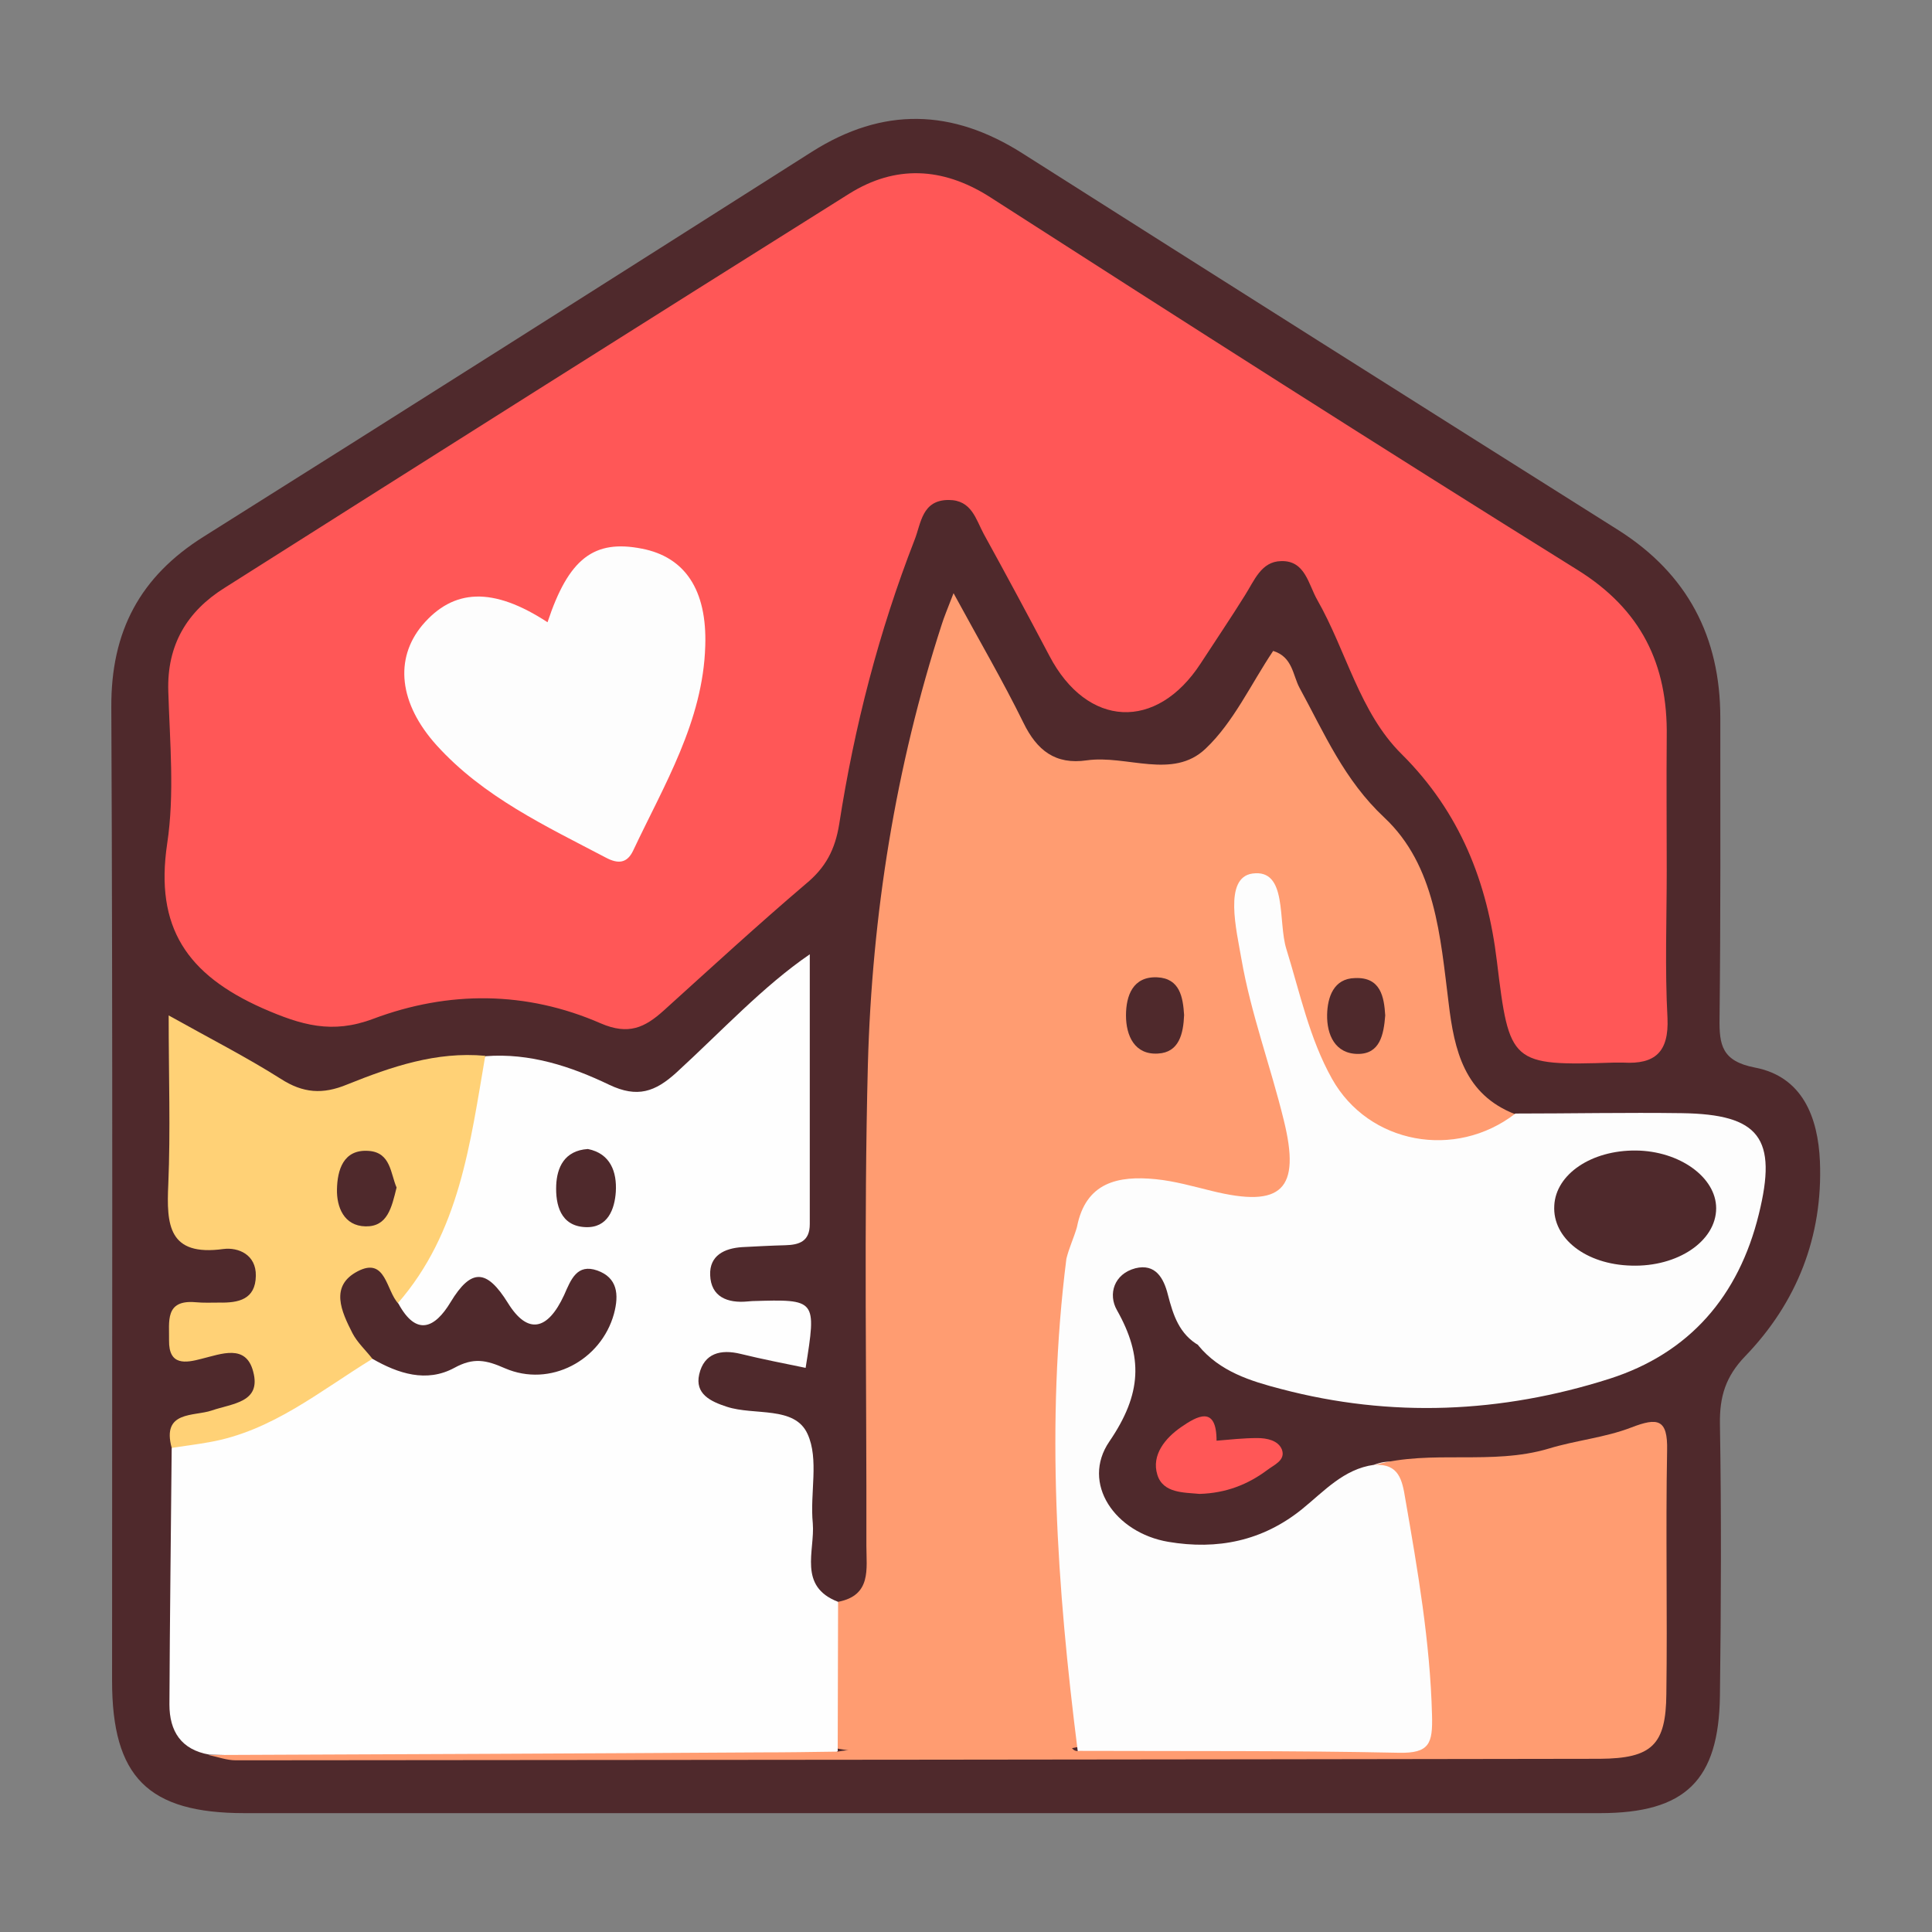 <?xml version="1.0" encoding="utf-8"?>
<!-- Generator: Adobe Illustrator 24.0.0, SVG Export Plug-In . SVG Version: 6.00 Build 0)  -->
<svg version="1.1" id="Layer_1" xmlns="http://www.w3.org/2000/svg" xmlns:xlink="http://www.w3.org/1999/xlink" x="0px" y="0px"
	 viewBox="0 0 512 512" style="enable-background:new 0 0 512 512;" xml:space="preserve">
<rect x="0" y="0" width="512" height="512" fill="#808080" stroke="none"/>
<style type="text/css">
	.st0{fill:#4F292C;}
	.st1{fill:#FF5757;}
	.st2{fill:#FF9C71;}
	.st3{fill:#FEFEFE;}
	.st4{fill:#FDFDFD;}
	.st5{fill:#FFD176;}
</style>
<g>
	<path class="st0" d="M243.1,480.5c-59.4,0-118.9,0-178.3,0c-25.6,0-35.1-9.6-35.1-35.1c0-86,0.2-172-0.2-258
		c-0.1-20.1,7.6-34.6,24.5-45.2c53.8-33.8,107.5-67.9,161.2-102c18.8-11.9,37.1-11.4,55.7,0.4c52.6,33.4,105.3,66.7,158,99.9
		c18.3,11.6,27,28.3,27,49.7c0,26.6,0.1,53.1-0.2,79.7c-0.1,7,0.6,11.3,9.3,13c12.7,2.4,16.8,13.2,17.3,24.9
		c0.8,19.9-6.1,37.4-19.8,51.6c-5.2,5.4-6.8,10.7-6.7,17.9c0.4,24,0.3,48.1,0,72.1c-0.3,22.4-9.1,31.1-31.8,31.1
		C363.7,480.5,303.4,480.5,243.1,480.5z"/>
	<path class="st1" d="M441.7,230.6c0,13.1-0.5,26.2,0.2,39.2c0.4,9-3.3,12.3-11.7,11.8c-0.8,0-1.7,0-2.5,0
		c-27.4,0.9-27.7,0.3-31-26.8c-2.5-20.9-9.7-39.5-25.3-55c-11.1-11-14.6-27.3-22.3-40.8c-2.4-4.2-3.2-10.5-9.6-10.3
		c-5.3,0.1-7.1,5.2-9.6,9.1c-3.8,6.1-7.8,12-11.7,18c-11.7,18-30.1,17.1-40.1-2c-5.7-10.8-11.5-21.6-17.4-32.3c-2.1-3.9-3.2-9-9.3-9
		c-7.1,0-7.3,6.2-9,10.5c-9.5,24.4-16,49.6-20,75.4c-1.1,6.8-3.6,11.5-8.8,15.8c-12.8,10.9-25.2,22.3-37.7,33.6
		c-5,4.5-9.3,6.6-16.7,3.4c-19.7-8.6-40.3-8.7-60.3-1.2c-10.9,4.1-19,1.7-29.3-2.8c-20-8.9-28.6-21.4-25.3-43.6
		c2-13.2,0.7-26.9,0.3-40.4c-0.4-12.3,5-21.2,14.9-27.4c55.1-34.9,110.3-69.8,165.6-104.5c12.2-7.6,24.6-7,36.9,0.7
		C314,85.4,365.8,118.5,418,151c16.9,10.5,24,25,23.7,44.2C441.6,207,441.7,218.8,441.7,230.6z"/>
	<path class="st2" d="M222.1,424.5c8.9-1.7,7.5-8.7,7.5-14.9c0.1-42.6-0.7-85.1,0.4-127.6c1.1-39.6,7.3-78.7,19.6-116.6
		c0.6-1.9,1.4-3.8,3.1-8.2c6.9,12.7,13.1,23.3,18.5,34.3c3.6,7.4,8.5,11.2,16.8,10c10.6-1.5,22.8,5.2,31.5-3.1
		c7.4-7,12-17.1,17.9-25.9c5.2,1.6,5.2,6.5,7,9.8c6.6,12.1,11.8,24.4,22.5,34.4c13.5,12.7,14.8,31.5,17,49.1
		c1.5,12.6,4.2,24.3,17.7,29.5c0.4,6.4-4.7,7.2-9,8.5c-16.8,5.3-35.7-2.6-43.7-18.5c-5.4-10.9-8.9-22.6-11.6-34.5
		c-0.9-4-1.3-8.1-4.5-13.4c-3.1,17.9,3,32.3,7,47c2,7.3,4.7,14.4,4.2,22.1c-0.7,10.7-5.5,15-16.3,14.2c-7.1-0.5-13.9-3.2-21-4.2
		c-9.7-1.3-16.6,1.5-18.7,11.9c-7,30.4-4.2,61.1-2.8,91.7c0.7,14.2,2.5,28.4,1.7,42.6c-22.2,4.9-44.5,4.2-66.8,0.4
		C217.8,450,215.7,437,222.1,424.5z"/>
	<path class="st3" d="M222.1,424.5c0,13.2-0.1,26.4-0.1,39.6c-1.1,0.6-1.9,1.5-3.3,1.5c-54.4-0.2-108.8,0.9-163.2-0.6
		c-7.5-1.3-10.6-6.2-10.6-13.3c0.1-22.7,0.4-45.3,0.6-68c9.2-6.9,21.1-7,30.9-12.8c7.1-4.2,12.4-11.4,21.1-12.7
		c14.9,5.4,30.3-2.9,45.5,1.4c5.3,1.5,10.4-2.5,13.7-7.4c1.8-2.8,4.4-6.6,1.3-9.1c-4-3.2-5.4,1.9-7.3,4.2c-5.2,6.4-11.1,8-16.8,1.3
		c-4.8-5.6-8.2-5.2-13.4-0.5c-6,5.5-12.6,8-15.6-3.4c8.7-17.5,16.6-35.4,18.7-55.1c0.4-3.8,2.2-7.1,5.1-9.7
		c11.7-0.9,22.6,2.7,32.8,7.6c7.4,3.5,12.1,1.9,17.8-3.3c11.9-10.9,23-22.9,35.3-31.3c0,23.8,0,47.7,0,71.5c0,4.6-2.8,5.5-6.5,5.6
		c-3.8,0.1-7.6,0.3-11.4,0.5c-4.7,0.3-8.7,2.2-8.5,7.4c0.2,5.8,4.6,7.5,9.9,7c0.4,0,0.8-0.1,1.3-0.1c17-0.5,17-0.5,14.1,17.7
		c-5.8-1.2-11.5-2.3-17.2-3.7c-5.3-1.3-9.7-0.2-11,5.4c-1.2,5.2,3,7.2,7.3,8.6c7.3,2.4,18-0.3,21.4,7.2c3.1,6.7,0.6,15.7,1.4,23.7
		C216,411,211.4,420.4,222.1,424.5z"/>
	<path class="st4" d="M285.4,325.2c2.3-11.9,10.9-13.7,20.9-12.7c5,0.5,9.9,1.9,14.8,3.1c18.6,4.6,23.7-0.3,19.1-18.8
		c-3.5-14.3-8.7-28.2-11.2-42.6c-1.3-7.6-4.8-21.6,2.9-22.7c9.4-1.3,6.7,12.7,9,20c3.6,11.6,6.1,23.7,12.1,34.4
		c9.7,17.3,32.7,21.5,48.6,9.2c14.7,0,29.4-0.3,44.1-0.1c20.6,0.3,25.4,6.6,20.4,26.8c-5.3,21.6-18.3,36.8-39.6,43.6
		c-28.6,9.1-57.8,10.4-87,2.7c-8.1-2.1-16.2-4.6-21.9-11.5c-2.4-8.4-5.6-16.1-11-23.2C301.1,325.9,294.9,321.9,285.4,325.2z"/>
	<path class="st4" d="M285.4,325.2c8.1-9.3,14-7.1,20.4,2.6c6,9,15.2,16.1,12,28.8c-5.3-3-6.9-8.1-8.3-13.5c-1.1-4.4-3.3-8.3-8.6-7
		c-5.7,1.5-7.3,6.9-4.9,11.1c7,12.4,6.6,22.2-2,34.8c-7.6,11.1,1.5,24.2,15.6,26.6c13,2.2,25-0.2,35.5-8.7c5.8-4.7,11-10.6,19-11.7
		c7.6-2.9,10.2,2.3,11.4,7.9c4.3,20.2,7.8,40.5,7.3,61.3c-0.1,5.5-1.7,8.4-8,8.4c-28.6-0.3-57.2,0-85.9-0.2c-1.4,0-2.3-0.9-3.3-1.6
		c-5.5-43.4-8.5-86.8-3-130.4C283.3,330.7,284.6,328,285.4,325.2z"/>
	<path class="st2" d="M285.9,464c28.2,0.1,56.4-0.1,84.7,0.5c8.3,0.2,9.1-2.5,8.9-10c-0.5-19.4-3.8-38.4-7.1-57.4
		c-0.8-4.9-1.7-9.2-8-8.9c15.1-4.1,30.9,0.2,46-4.3c7.2-2.2,14.9-2.9,21.9-5.6c7-2.7,9.7-2.3,9.5,6.1c-0.4,21.5,0.1,43-0.2,64.5
		c-0.1,13.5-3.8,17.1-17.6,17.2c-120.5,0.2-241,0.3-361.5,0.4c-2.4,0-4.8-0.9-7.2-1.4c48.8-0.2,97.6-0.4,146.4-0.7
		c6.7,0,13.5-0.1,20.2-0.2c15.2-2.5,30.3,2,45.5,0.3c4.5-0.5,9.4,2.1,13.2-3.9C282.9,456.9,282.7,464.7,285.9,464z"/>
	<path class="st5" d="M98.7,360.1c-13.9,8.5-26.6,19.2-43.3,22.1c-3.3,0.6-6.6,1-9.9,1.5c-2.7-9.9,5.9-8.3,10.6-9.9
		c5.5-1.9,13.2-2.1,11-10.3c-1.9-7.4-8.4-4.7-13.7-3.4c-4.2,1.1-8.7,1.9-8.6-4.9c0.1-4.9-1.2-10.8,7-10.1c2.1,0.2,4.2,0.1,6.3,0.1
		c5.1,0.1,9.6-0.8,9.7-7.1c0.1-5.6-4.6-7.6-8.6-7.1c-14.6,2-15.1-6.4-14.6-17.2c0.6-14.2,0.1-28.4,0.1-44.7
		c11.1,6.2,20.7,11.1,29.7,16.8c5.9,3.8,11.1,4.2,17.6,1.5c11.7-4.7,23.6-8.8,36.6-7.6c-4,23.2-6.8,46.8-23.2,65.6
		c-4.4,1.2-5-5.9-9.8-4.2C91,348.3,99.5,353.5,98.7,360.1z"/>
	<path class="st0" d="M35.9,181.5c4.1,85.8,2.4,171.3,0,256.8C35.9,352.7,35.9,267.1,35.9,181.5z"/>
	<path class="st1" d="M317.9,395.9c-4-0.4-9.7-0.1-11.2-5.1c-1.6-5.2,2.1-9.7,6.3-12.6c4.2-2.9,9.4-5.9,9.4,3.6
		c3.6-0.3,7.2-0.7,10.8-0.7c2.5,0,5.5,0.6,6.5,3c1.1,2.9-2.1,4.1-3.9,5.5C330.7,393.4,324.9,395.7,317.9,395.9z"/>
	<path class="st4" d="M145.1,164.9c5.6-16.9,12.3-22,25-19.5c11.4,2.2,17.3,10.9,16.8,25.8c-0.6,20-10.9,36.8-19.1,54.2
		c-1.6,3.4-4,3.6-7.2,1.9c-16-8.4-32.5-16.1-44.9-29.8c-10-11.1-11.2-22.9-3.8-31.8C120.2,155.9,130.7,155.5,145.1,164.9z"/>
	<path class="st0" d="M367.1,269.1c-0.4,5.1-1.4,10.2-7.2,10.2c-6.1,0-8.3-5.1-8.2-10.4c0.1-4.6,1.7-9.6,7.4-9.7
		C365.9,258.9,366.8,264.2,367.1,269.1z"/>
	<path class="st0" d="M313.8,269c-0.2,4.9-1.3,9.9-6.9,10.2c-6.2,0.4-8.5-4.7-8.5-10.1c0-5.2,1.8-10.4,8.3-10.1
		C312.7,259.3,313.5,264.3,313.8,269z"/>
	<path class="st0" d="M98.7,360.1c-1.8-2.3-4-4.3-5.3-6.8c-2.9-5.7-6.1-12.5,1.4-16.4c7.5-3.9,7.5,5.2,10.8,8.6
		c4.8,8.8,9.7,6.4,13.8-0.4c5.5-9.1,9.6-8.8,15.2,0.2c5.2,8.4,10.5,7.4,14.9-2.1c1.8-4.1,3.4-8.4,8.8-6.5c5.3,1.9,5.8,6.3,4.4,11.5
		c-3.4,12.3-16.9,19.6-28.9,14.4c-5-2.2-8.3-2.9-13.4-0.1C113,366.5,105.5,364,98.7,360.1z"/>
	<path class="st0" d="M155.8,304.5c6,1.2,7.7,6.1,7.4,11.3c-0.3,4.6-2.1,9.7-8.1,9.4c-6.6-0.3-7.9-6-7.7-11.1
		C147.6,309.5,149.5,304.9,155.8,304.5z"/>
	<path class="st0" d="M433.5,304.9c11.6,0.1,21.3,7.1,21.3,15.3c0,8.7-10.2,15.6-22.5,15.2c-12-0.3-20.9-7.2-20.4-15.9
		C412.3,311.2,421.7,304.8,433.5,304.9z"/>
	<path class="st0" d="M105.1,314.7c-1.3,5.3-2.4,10.4-8.2,10.3c-5.8-0.1-7.7-5.2-7.6-9.8c0.1-5,1.6-10.7,8.4-10.2
		C103.6,305.4,103.5,311.1,105.1,314.7z"/>
</g>
</svg>
